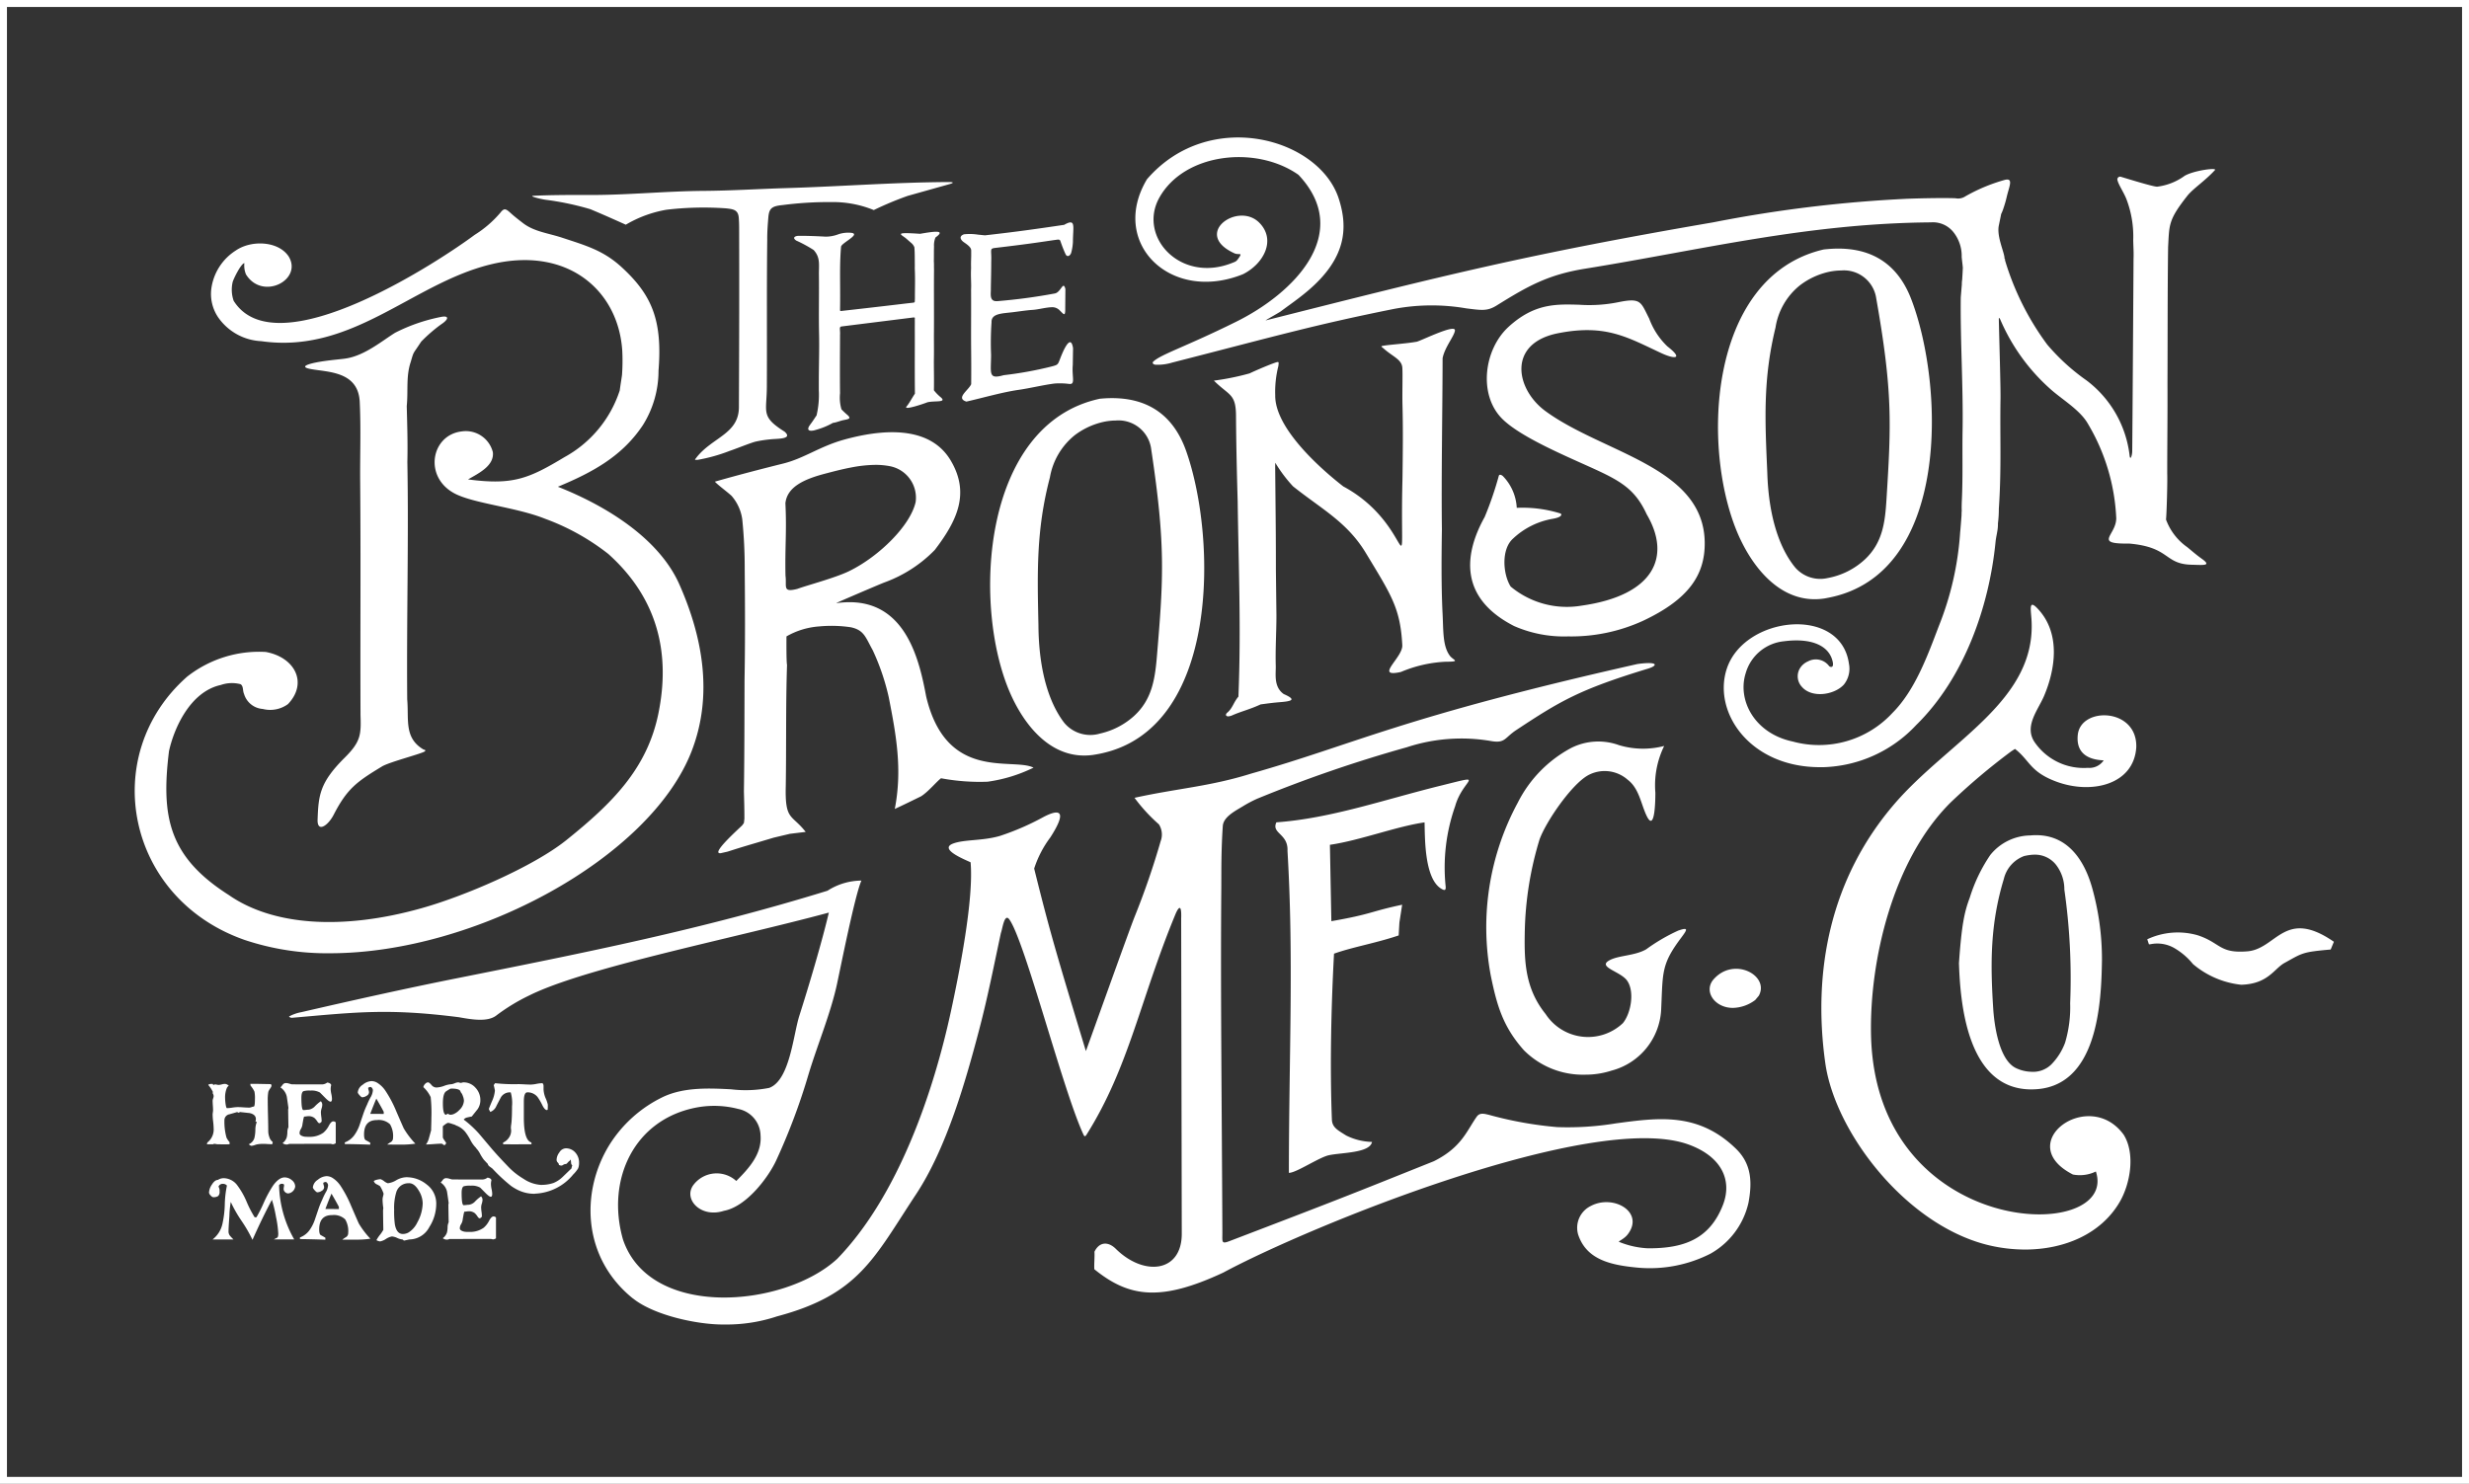 <svg xmlns="http://www.w3.org/2000/svg" width="231.118" height="138.932" viewBox="0 0 231.118 138.932"><rect x="0" y="0" width="231.118" height="138.932" fill="#333333" stroke="none"/><g transform="translate(-180.343 -285.257)"><path d="M0,138.932V0H231.118V138.932Zm.651-.652H230.468V.651H.651Zm58.6-16.7c-4.682-3.759-4.966-9.9-2.209-14.379a12.1,12.1,0,0,1,5.1-4.53c1.957-.889,4.273-.784,6.284-.679A11.423,11.423,0,0,0,72,101.861c1.929-.7,2.25-4.946,2.819-6.739.9-2.832,2.079-6.774,2.768-9.675-8.629,2.334-21.666,4.913-27.38,7.446-.232.1-.453.207-.659.309a17.977,17.977,0,0,0-3.125,1.907c-.8.571-2.138.376-3.459.134-6.6-.837-9.567-.478-15.643.055a.339.339,0,0,1-.268-.122,3.856,3.856,0,0,1,1.154-.406c4.808-1.112,9.738-2.21,14.423-3.147,12.089-2.414,23.045-4.584,34.829-8.223a5.937,5.937,0,0,1,3.178-.95c-.582,1.26-1.92,7.973-2.28,9.655-.583,2.727-1.829,5.7-2.665,8.46a58.694,58.694,0,0,1-3.026,8.069c-.714,1.558-2.773,4.343-4.9,4.735-2.2.718-3.872-1.147-2.824-2.463a2.724,2.724,0,0,1,3.979-.33c1.2-1.2,2.412-2.534,2.272-4.271a2.59,2.59,0,0,0-2.108-2.478,8.933,8.933,0,0,0-3.835-.14c-5.9,1.092-8.528,6.762-6.938,12.358,2.521,7.51,15.121,6.393,20.067,1.812,5.7-5.875,9-15.61,10.637-23.17.788-3.647,2.149-10.489,1.839-13.95-.536-.254-2.994-1.231-1.651-1.749,1.058-.407,2.8-.242,4.419-.727a24.275,24.275,0,0,0,4.079-1.777c1.53-.794,2.214-.561.622,1.917a10,10,0,0,0-1.518,2.922c1.512,6.1,2.179,8.287,4.831,17.056.011.035.015.024.031-.021.311-.828,4.023-11.229,4.541-12.521a72.373,72.373,0,0,0,2.438-7.078,1.767,1.767,0,0,0-.164-1.574A15.748,15.748,0,0,1,106.2,74.7c3.976-.88,7.046-1.054,10.9-2.262,9.839-2.791,13.957-5.247,36.173-10.264,1.973-.273,1.945.144.988.433-6.451,1.962-8.231,3.047-12.312,5.739-1.106.729-1.04,1.248-2.287,1.054a16.367,16.367,0,0,0-7.968.565,126.99,126.99,0,0,0-14.008,4.819,11.568,11.568,0,0,0-1.328.7c-.745.453-1.837,1-1.895,1.861-.151,2.246-.132,4.018-.139,5.793-.083,10.023.049,19.854.1,32.269,0,.891-.108,1.1.686.792,10.327-3.949,10.883-4.177,19.111-7.473,2.588-1.29,3.068-2.828,4.012-4.169.281-.4.7-.276,1.135-.176a35.2,35.2,0,0,0,6.388,1.15,27.856,27.856,0,0,0,5.527-.353c3.974-.53,7.689-1.06,11.227,2.389,1.512,1.475,1.489,3.243,1.165,5.032a7.319,7.319,0,0,1-3.559,4.782,12.527,12.527,0,0,1-6.748,1.315c-2.537-.232-4.872-.722-5.648-3.127a2.271,2.271,0,0,1,1.195-2.654c2.11-1.12,5.059.573,3.449,2.665-.352.455-.939.652-.8.7a8.12,8.12,0,0,0,2.708.6c3.388.015,5.755-.887,6.994-4.021.938-2.373-.138-4.586-3.213-5.7-8.926-3.226-35.6,7.715-43.555,12-5.8,2.7-8.771,2.354-12.06-.319-.031-.5.043-1.138.012-1.639.459-.944,1.286-.974,1.995-.275,2.649,2.615,6.185,2.21,6.178-1.414l-.056-29.5c.066-1.726-.386-.775-.547-.384-3.3,7.981-4.33,14.3-8.33,20.641-.092.147-.181.146-.243.017-1.914-4.04-5.5-18.181-6.968-20.2-.465-.639-.647.935-.785,1.264-.668,3.1-1.217,5.948-2.029,9.039-1.282,4.885-3.069,11.123-5.912,15.428-3.944,5.969-5.334,9.4-13.035,11.441a14.94,14.94,0,0,1-4.755.757c-.085,0-.172,0-.262,0C65.263,124.022,61.229,123.159,59.255,121.576ZM186.7,116.709c-7.952-1.564-14.9-10.527-15.836-17.157-1.217-8.636.468-17.314,6.487-24.3,5.1-5.914,13.336-9.641,12.809-17.3-.065-.934-.247-1.833.563-.985,2.272,2.383,1.61,5.854.62,8.189-.572,1.345-1.935,2.889-.84,4.4a5.574,5.574,0,0,0,4.939,2.337,1.608,1.608,0,0,0,1.48-.7c-1.774-.071-2.585-.917-2.424-2.4.289-2.651,5.6-2.524,5.474,1.189-.232,3.487-4.184,4.429-7.487,3.2-2.49-.927-2.455-1.967-3.867-3.061l-.352.229a59.83,59.83,0,0,0-5.644,4.759c-5.464,5.4-7.631,14.9-7.478,21.811.428,19.222,23.285,19.558,21.047,12.767a3.426,3.426,0,0,1-2.15.284c-5.721-2.921,1.508-8.222,4.76-3.715,1.1,1.784.612,4.589-.389,6.3-1.755,2.991-5.183,4.44-8.869,4.44A14.757,14.757,0,0,1,186.7,116.709Zm-151.462-.593a3.062,3.062,0,0,1,.328-.494,3.4,3.4,0,0,0,.316-.47q-.023-1.337-.024-1.673a1.555,1.555,0,0,1,.024-.355,6.253,6.253,0,0,1-.072-.82,1.25,1.25,0,0,1,.048-.3,1.32,1.32,0,0,0,.048-.241,3.043,3.043,0,0,0-.33-.7,2.579,2.579,0,0,0-.33-.185.488.488,0,0,1-.258-.3.849.849,0,0,1,.307-.121,1.411,1.411,0,0,1,.328-.049,1.146,1.146,0,0,1,.335.189,1.036,1.036,0,0,0,.35.19,1.969,1.969,0,0,0,.788-.283,2.046,2.046,0,0,1,.926-.281c.07,0,.139,0,.208.007a2.966,2.966,0,0,1,1.714.676,2.211,2.211,0,0,1,.892,1.777,4.053,4.053,0,0,1-.643,2.2,2.138,2.138,0,0,1-1.835,1.167.705.705,0,0,0-.128.02l-.149.032c-.152.035-.236.053-.253.053a.143.143,0,0,1-.084-.053c-.036-.034-.063-.052-.085-.052a1.426,1.426,0,0,1-.481-.141,1.422,1.422,0,0,0-.491-.14,1.513,1.513,0,0,0-.556.233,1.537,1.537,0,0,1-.545.233A.82.82,0,0,1,35.236,116.116Zm2.993-5.33a1.183,1.183,0,0,0-1.142.859,5.087,5.087,0,0,0-.194,1.625,8.993,8.993,0,0,0,.066,1.359q.16.909.747.909a1.083,1.083,0,0,0,.523-.134,2.224,2.224,0,0,0,.836-.951,3.836,3.836,0,0,0,.5-1.809,2.328,2.328,0,0,0-.362-1.16c-.272-.466-.576-.7-.909-.7Zm-15.616,3.53a12.09,12.09,0,0,1-1.013-1.777,8.942,8.942,0,0,0-.129,1.3c-.053.742-.081,1.221-.081,1.437a.637.637,0,0,0,.149.446c.1.112.2.22.31.327H19.9a2.53,2.53,0,0,0,.917-1.439,9.387,9.387,0,0,0,.225-1.842,9.77,9.77,0,0,1,.2-1.761.458.458,0,0,0-.345-.162.419.419,0,0,0-.443.261.771.771,0,0,1,.1.448.535.535,0,0,1-.134.432.755.755,0,0,1-.462.105q-.1,0-.244-.164a.463.463,0,0,1-.15-.261,1.471,1.471,0,0,1,.271-.753c.178-.287.367-.433.566-.439a.984.984,0,0,1,.556-.16,1.622,1.622,0,0,1,1.278.7,7.276,7.276,0,0,1,.854,1.512,10.316,10.316,0,0,0,.748,1.447h.168a12.635,12.635,0,0,0,.677-1.34,11.481,11.481,0,0,1,.868-1.612q.556-.779,1.094-.78a1.044,1.044,0,0,1,.675.258.758.758,0,0,1,.314.6.752.752,0,0,1-.645.643.436.436,0,0,1-.3-.125.384.384,0,0,1-.138-.293,1.214,1.214,0,0,1,.02-.177.953.953,0,0,0,.021-.177c0-.087-.063-.129-.192-.129a.3.3,0,0,0-.275.129,10.685,10.685,0,0,0,1.416,5.075H25.638c.107-.06.215-.116.322-.168.06-.054.088-.181.088-.379a9.894,9.894,0,0,0-.217-1.58,12.489,12.489,0,0,0-.377-1.581q-.9,1.681-1.819,3.749A12.936,12.936,0,0,0,22.613,114.316Zm9.43,1.753a2.549,2.549,0,0,1,.354-.242.429.429,0,0,0,.194-.37,2.14,2.14,0,0,0-.282-1.286,1.524,1.524,0,0,0-1.218-.4h-.014q-1.2,0-1.2,1.347c0,.279.045.451.137.521.15.081.3.164.441.249v.185q-1.422-.048-2.379-.057v-.153a1.943,1.943,0,0,0,.877-.658,3.736,3.736,0,0,0,.5-.955c.119-.354.237-.7.356-1.052a7.7,7.7,0,0,1,.353-.868,5.683,5.683,0,0,1,.321-.675,1.483,1.483,0,0,0,.226-.7.4.4,0,0,0-.185-.281h-.105c-.033.01-.067.024-.105.04s-.056.034-.056.056a.71.71,0,0,0,.04.2.682.682,0,0,1,.04.2.392.392,0,0,1-.222.325.767.767,0,0,1-.413.141c-.053,0-.137-.063-.25-.189s-.168-.216-.168-.27a.959.959,0,0,1,.467-.717,1.383,1.383,0,0,1,.812-.337,1.072,1.072,0,0,1,.528.146,2.551,2.551,0,0,1,.784.763,11.068,11.068,0,0,1,1,1.9q.675,1.562.715,1.634a7.894,7.894,0,0,0,1.078,1.415,8.685,8.685,0,0,1-1.3.089Q32.709,116.077,32.043,116.069ZM30.458,113.2l.633,0,.631.005V113c-.132-.261-.344-.638-.631-1.133l-.062-.105Q30.824,112.239,30.458,113.2Zm10.99,2.734a1.078,1.078,0,0,0,.387-.522,2.232,2.232,0,0,0,.064-.506,1.068,1.068,0,0,1,.1-.46q-.025-1.287-.024-1.529a.854.854,0,0,1,.024-.273q-.071-.531-.153-1.063a1.38,1.38,0,0,0-.595-.859c.016-.012.088-.1.218-.266a.369.369,0,0,1,.3-.145,1.08,1.08,0,0,1,.273.045c.145.042.236.068.275.073,0,0,.265,0,.8.009h2.058a.829.829,0,0,0,.458-.177c.215.032.338.113.37.241a1.423,1.423,0,0,0-.047.387,2.473,2.473,0,0,0,.059.446,2.39,2.39,0,0,1,.06.439c0,.187-.045.281-.136.281s-.266-.123-.507-.37q-.458-.466-.491-.492a1.588,1.588,0,0,0-.877-.177,2.044,2.044,0,0,0-.659.057c-.129.07-.193.273-.193.611q0,1.159.193,1.158a2.46,2.46,0,0,0,.253-.02,2.3,2.3,0,0,1,.246-.021.988.988,0,0,0,.588-.329,3.682,3.682,0,0,1,.538-.459.46.46,0,0,1,.137.353,1.332,1.332,0,0,1-.064.326,1.3,1.3,0,0,0-.065.342,3.591,3.591,0,0,0,.036.422,3.374,3.374,0,0,1,.036.422.186.186,0,0,1-.081.125.233.233,0,0,1-.136.068c-.053,0-.118-.057-.193-.169a1.634,1.634,0,0,0-.265-.321.89.89,0,0,0-.554-.169,1.62,1.62,0,0,0-.214.02,1.459,1.459,0,0,1-.206.021,2.876,2.876,0,0,0-.087.386c-.043.224-.065.353-.065.385a1.15,1.15,0,0,1-.149.4.713.713,0,0,0-.117.422c.032.134.186.229.458.283a2.233,2.233,0,0,0,.281.015h.137a2.181,2.181,0,0,0,1.351-.385,2.119,2.119,0,0,0,.531-.692q.209-.37.394-.371a.309.309,0,0,1,.233.1v1.948a.6.6,0,0,1-.257.1.511.511,0,0,1-.118-.021.479.479,0,0,0-.116-.02H44l-1.937.008a.509.509,0,0,1-.225.056A.615.615,0,0,1,41.447,115.931Zm8.582-4.159H50a3.475,3.475,0,0,1-1.484-.338,4.415,4.415,0,0,1-.692-.41,16.258,16.258,0,0,1-1.737-1.617l-.259-.192a.385.385,0,0,1-.169-.25h-.008q-.129-.129-.37-.395a4.1,4.1,0,0,1-.339-.539,2.211,2.211,0,0,0-.37-.522v-.025a2.806,2.806,0,0,1-.523-.716,5.17,5.17,0,0,0-.49-.781,1.952,1.952,0,0,0-.86-.61.815.815,0,0,0-.262-.111l-.091-.03a2.728,2.728,0,0,0-.387-.109.6.6,0,0,0-.253.125,2.125,2.125,0,0,0-.254.2V106.5a.792.792,0,0,0,.137.249c.107.157.165.245.177.265-.044.134-.1.2-.177.2a.206.206,0,0,1-.128-.065.21.21,0,0,0-.128-.065q-.244,0-.733.037t-.724.036a1.747,1.747,0,0,0,.289-.635l.192-.692c0-.129.005-.325.013-.588s.011-.462.011-.595a13.988,13.988,0,0,0-.065-1.922,2.982,2.982,0,0,0-.684-.933.5.5,0,0,1,.154-.294.4.4,0,0,1,.281-.157c.071,0,.176.081.318.241a.612.612,0,0,0,.454.243,2.366,2.366,0,0,0,.732-.153,2.274,2.274,0,0,1,.651-.154.709.709,0,0,0,.213-.045c.036-.011.075-.026.118-.042a1.044,1.044,0,0,1,.337-.089.451.451,0,0,1,.118.024.414.414,0,0,0,.116.025.506.506,0,0,0,.133-.025.533.533,0,0,1,.125-.024,1.471,1.471,0,0,1,1.125.5,1.665,1.665,0,0,1,.458,1.166,1.469,1.469,0,0,1-.256.845c-.183.23-.366.458-.547.684-.133.027-.273.057-.418.089a.562.562,0,0,0-.337.2,10.092,10.092,0,0,1,1.415,1.3q.611.723,1.222,1.448.645.748,1.642,1.777a6.385,6.385,0,0,0,.828.7c.165.118.339.231.523.342a3.283,3.283,0,0,0,1.568.547,3.522,3.522,0,0,0,1.205-.177,2.68,2.68,0,0,0,.821-.531l.868-.837a.913.913,0,0,1,.072-.274.34.34,0,0,1-.113-.257c-.016-.171-.028-.272-.032-.3l-.113.137c-.022,0-.076.048-.162.145s-.147.145-.185.145a.414.414,0,0,0-.241.072.347.347,0,0,1-.193.073.422.422,0,0,1-.108-.025.4.4,0,0,0-.109-.024v-.064c.005-.033-.029-.09-.1-.17a.36.36,0,0,1-.114-.249,1.194,1.194,0,0,1,.258-.7.746.746,0,0,1,.6-.386,1.16,1.16,0,0,1,.909.41,1.394,1.394,0,0,1,.338.949,1.372,1.372,0,0,1-.087.515,2.845,2.845,0,0,1-.46.571,4.864,4.864,0,0,1-3.563,1.8Zm-8.01-7.443a.28.28,0,0,0,.128.043.84.84,0,0,0,.293-.054,1.531,1.531,0,0,0,.556-.391,1.286,1.286,0,0,0,.431-.865,1.336,1.336,0,0,0-.1-.442.977.977,0,0,0-.213-.378c-.005-.186-.229-.292-.672-.316-.065,0-.137-.006-.213-.006a.6.6,0,0,0-.225.105c-.074.042-.146.088-.216.136-.219.118-.331.5-.331,1.134q0,1.078.3,1.077a.069.069,0,0,0,.064-.043.079.079,0,0,1,.072-.045A.294.294,0,0,1,42.019,104.329Zm78.629,5.484c.009-11.216.463-20.151-.13-30.147.082-1.625-1.531-1.616-1.04-2.673,5.119-.373,10.054-2.116,15.372-3.431,4.447-1.1,2.089-.678,1.364,1.916a17.263,17.263,0,0,0-.889,7.535c.021.344-.078.4-.431.184-1.606-.994-1.5-4.966-1.546-6.2-2.643.378-6.043,1.69-8.859,2.1l.136,7.151c3.823-.667,3.6-.9,6.627-1.541L131,86.35l-.011.135-.063,1.1c-2.167.733-4.3,1.081-6.051,1.708-.269,4.948-.393,10.571-.2,15.529.029.742.538.991,1.328,1.49a5.688,5.688,0,0,0,2.43.606c-.2,1.053-2.855.99-4.033,1.246-.934.2-3.055,1.65-3.736,1.65Zm-97.231-2.577c-.046-.032-.09-.064-.133-.1a.94.94,0,0,0,.531-.595,3.63,3.63,0,0,0,.089-.773,1.958,1.958,0,0,1,.136-.724.339.339,0,0,0-.129-.024.8.8,0,0,0,.04-.241c0-.289-.195-.478-.587-.564-.306-.032-.611-.066-.916-.1a.119.119,0,0,1-.114.056.125.125,0,0,1-.121-.056c-.251.074-.5.148-.756.217a.56.56,0,0,0-.45.54,5.594,5.594,0,0,0,.193,1.639,1.8,1.8,0,0,0,.289.427v.2q-.377.008-1.117,0a.845.845,0,0,1-.142-.02.837.837,0,0,0-.156-.021.147.147,0,0,0-.121.04h-.58c0-.091.011-.131.031-.121l.016-.056A1.532,1.532,0,0,0,20,105.652a6.357,6.357,0,0,0-.048-.64,5.915,5.915,0,0,1-.048-.639,1.44,1.44,0,0,1,.019-.213,1.65,1.65,0,0,0,.021-.213c0-.1-.008-.251-.021-.447s-.019-.344-.019-.446a.736.736,0,0,1,.048-.209.785.785,0,0,0,.048-.217.566.566,0,0,0-.1-.282c.01-.037.021-.072.031-.1a2.9,2.9,0,0,0-.435-.66c.033-.065.156-.1.371-.1.047,0,.073.022.073.065l.032.032a.169.169,0,0,0,.079-.025.217.217,0,0,1,.09-.024.88.88,0,0,1,.165.024.728.728,0,0,0,.165.025,1.383,1.383,0,0,0,.285-.049,1.383,1.383,0,0,1,.293-.049.458.458,0,0,1,.272.1c.055.005.081.025.081.056-.036.043-.088.108-.153.194a2.253,2.253,0,0,0-.177.989,4.3,4.3,0,0,0,.04.513c.038.279.084.419.137.419a3.811,3.811,0,0,0,.5-.049,3.738,3.738,0,0,1,.5-.048c.118,0,.3.007.547.024s.429.024.546.024a.693.693,0,0,0,.209-.048.7.7,0,0,1,.2-.049c.074,0,.113-.234.113-.7a3.085,3.085,0,0,0-.045-.7,2.457,2.457,0,0,0-.364-.559l-.024-.17c.241,0,.561,0,.965.008.494.011.817.017.972.017a.323.323,0,0,0,.025.076.285.285,0,0,1,.024.1.917.917,0,0,1-.136.247,1.232,1.232,0,0,0-.162.294,3.946,3.946,0,0,0-.056.774c0,.329.007.817.024,1.465s.024,1.134.024,1.456a1.656,1.656,0,0,0,.1.541.848.848,0,0,0,.291.442.15.15,0,0,1,.025.073.172.172,0,0,1-.021.057.148.148,0,0,0-.02.056c0,.006.012.022.04.049-.071,0-.231-.005-.484-.017a4.97,4.97,0,0,0-.522-.015,2.644,2.644,0,0,0-.475.049c-.009,0-.1.027-.264.081a1.038,1.038,0,0,1-.242.049A.23.23,0,0,1,23.417,107.236Zm12.824-.072a2.676,2.676,0,0,1,.356-.242.434.434,0,0,0,.192-.37,2.152,2.152,0,0,0-.282-1.288,1.527,1.527,0,0,0-1.219-.394h-.011q-1.2,0-1.2,1.347c0,.279.044.451.136.521.151.081.3.164.442.248v.186q-1.424-.05-2.38-.057v-.153a1.928,1.928,0,0,0,.877-.658,3.736,3.736,0,0,0,.5-.956q.177-.531.353-1.052a8.039,8.039,0,0,1,.354-.867,5.813,5.813,0,0,1,.321-.674,1.482,1.482,0,0,0,.225-.7.4.4,0,0,0-.185-.282h-.1c-.032.01-.066.025-.1.04s-.056.035-.056.057a.765.765,0,0,0,.039.2.723.723,0,0,1,.04.2.392.392,0,0,1-.221.325.78.78,0,0,1-.414.141c-.053,0-.136-.063-.249-.189s-.169-.216-.169-.271a.956.956,0,0,1,.467-.716,1.379,1.379,0,0,1,.812-.338,1.074,1.074,0,0,1,.527.146,2.542,2.542,0,0,1,.785.763,10.935,10.935,0,0,1,1.005,1.9q.676,1.562.717,1.633a7.817,7.817,0,0,0,1.077,1.415,8.656,8.656,0,0,1-1.3.09Q36.908,107.172,36.241,107.164Zm-1.584-2.872.631,0c.241,0,.452,0,.631.007v-.2c-.13-.26-.342-.637-.631-1.132l-.061-.105Q35.024,103.334,34.657,104.292Zm-8.208,2.735a1.078,1.078,0,0,0,.386-.523A2.129,2.129,0,0,0,26.9,106a1.029,1.029,0,0,1,.1-.458q-.024-1.287-.024-1.529a.875.875,0,0,1,.024-.274q-.074-.531-.154-1.061a1.379,1.379,0,0,0-.594-.861,3.356,3.356,0,0,0,.217-.265.368.368,0,0,1,.3-.145,1.077,1.077,0,0,1,.274.045c.145.042.236.068.273.073l.8.009h2.059a.839.839,0,0,0,.458-.177c.215.032.338.113.37.241a1.44,1.44,0,0,0-.049.387,2.4,2.4,0,0,0,.061.446,2.409,2.409,0,0,1,.06.438c0,.187-.044.282-.136.282s-.265-.123-.506-.37c-.307-.311-.469-.475-.492-.492a1.59,1.59,0,0,0-.877-.177,2.049,2.049,0,0,0-.66.057q-.192.1-.192.611,0,1.159.192,1.158a2.289,2.289,0,0,0,.254-.021c.11-.012.191-.02.246-.02a.992.992,0,0,0,.588-.329,3.693,3.693,0,0,1,.538-.459.458.458,0,0,1,.136.353,1.273,1.273,0,0,1-.064.325,1.345,1.345,0,0,0-.064.343,3.794,3.794,0,0,0,.035.421,3.291,3.291,0,0,1,.037.422.182.182,0,0,1-.081.125.232.232,0,0,1-.136.068c-.055,0-.118-.056-.193-.168a1.608,1.608,0,0,0-.266-.321.893.893,0,0,0-.554-.169,1.626,1.626,0,0,0-.214.02,1.655,1.655,0,0,1-.205.021,2.771,2.771,0,0,0-.089.385c-.042.225-.064.355-.064.387a1.151,1.151,0,0,1-.149.4.7.7,0,0,0-.115.423c.032.133.184.227.458.282a2.223,2.223,0,0,0,.281.015h.136a2.176,2.176,0,0,0,1.351-.386,2.13,2.13,0,0,0,.532-.691c.138-.247.271-.371.393-.371a.305.305,0,0,1,.233.1v1.946a.578.578,0,0,1-.258.1.5.5,0,0,1-.116-.02.516.516,0,0,0-.116-.021H29l-1.938.008a.512.512,0,0,1-.226.057A.616.616,0,0,1,26.449,107.027Zm22.069.113H47.1l-.008-.161a1.253,1.253,0,0,0,.542-.455,1.144,1.144,0,0,0,.214-.663.98.98,0,0,0-.012-.139.989.989,0,0,1-.011-.135,2.129,2.129,0,0,1,.032-.322c.022-.166.032-.272.032-.314.026-.323.04-.778.04-1.361a3.6,3.6,0,0,0-.121-1.314h-.072a.961.961,0,0,0-.82.419c-.017.021-.164.3-.443.841a1.006,1.006,0,0,1-.579.573c-.006-.015-.029-.064-.072-.145a.287.287,0,0,1-.057-.145c0-.015.092-.251.282-.7a3.029,3.029,0,0,0,.281-1.01,4.938,4.938,0,0,0-.113-.507l.128-.185a16.077,16.077,0,0,0,2.165.089h.011c.135,0,.328.007.579.021s.458.02.591.02a3.054,3.054,0,0,0,.522-.065,3.182,3.182,0,0,1,.524-.064c.08,0,.128.078.145.233v.33a2.376,2.376,0,0,0,.2.852,3.072,3.072,0,0,1,.2.588v.233c-.006.1-.008.179-.008.232-.006,0-.016.008-.029.025s-.025.024-.035.024c-.141,0-.282-.144-.427-.431a5.228,5.228,0,0,0-.467-.8,1.193,1.193,0,0,0-.949-.43c-.22,0-.329.286-.329.86v1.5c0,1.43.236,2.209.707,2.331l.009.169ZM190.166,102h-.171c-5.876-.136-6.5-8.123-6.621-11.811.25-3.628.518-4.826,1.01-6.133a14.966,14.966,0,0,1,1.925-4.007,4.892,4.892,0,0,1,3.721-1.826l.094-.007c3.194-.253,4.884,2.058,5.688,4.807a24.858,24.858,0,0,1,.948,6.905c-.065,3.83-.332,12.071-6.593,12.072Zm-.042-21.959a5.149,5.149,0,0,0-.657.114,3.042,3.042,0,0,0-1.893,2.144c-1.281,4.236-1.268,7.905-.99,12.187.08,1.205.463,4.7,2.106,5.51a3.528,3.528,0,0,0,1.435.354,2.442,2.442,0,0,0,1.893-.684,5.784,5.784,0,0,0,1.289-2.034,11.666,11.666,0,0,0,.477-3.693,58.577,58.577,0,0,0-.544-10.648,3.767,3.767,0,0,0-.788-2.33,2.5,2.5,0,0,0-1.984-.938C190.355,80.023,190.241,80.029,190.124,80.041Zm-47.48,18.289c-1.978-2.223-2.53-4.238-3.092-6.966a24.537,24.537,0,0,1,2.527-16.216,11.825,11.825,0,0,1,5-5.118,5.654,5.654,0,0,1,4.468-.262,7.827,7.827,0,0,0,4.234.077,8.342,8.342,0,0,0-.826,4.374c0,.138.025,3.912-.813,2.176-.536-1.108-.7-2.57-1.775-3.384a3.251,3.251,0,0,0-3.75-.4c-1.576.912-3.913,4.355-4.5,5.976a31.545,31.545,0,0,0-1.389,8.834c-.046,2.636.046,5.16,1.956,7.527a4.745,4.745,0,0,0,7.233.848c.768-.943,1.114-2.984.383-3.992-.6-.826-2.636-1.228-1.771-1.813.825-.557,2.454-.46,3.569-1.107a17.191,17.191,0,0,1,2.984-1.747c1.015-.355.859-.1.3.651-1.893,2.521-1.72,3.23-1.885,6.771a6.227,6.227,0,0,1-4.633,5.68,7.972,7.972,0,0,1-2.491.384A7.79,7.79,0,0,1,142.643,98.329Zm17.715-6.579c1.9-2.261,5.326-.417,4.279,1.481l-.335.4a3.6,3.6,0,0,1-2.086.738C160.534,94.372,159.471,92.864,160.358,91.751Zm44.919-1.486a6.343,6.343,0,0,0-1.644-1.436,3.192,3.192,0,0,0-2.307-.426c-.119.021-.164.012-.176,0L201,87.946a6.727,6.727,0,0,1,4.746-.368c2.149.716,1.995,1.728,4.686,1.491,2.69-.272,3.448-4.06,8.039-.89l-.3.725c-2.65.234-2.63.319-4.281,1.235-1.015.531-1.535,1.986-4.095,2.064A8.332,8.332,0,0,1,205.277,90.264ZM22.937,88.02C11.8,84.154,9.172,70.722,17.513,63.36a10.9,10.9,0,0,1,7.365-2.317c2.735.5,3.961,2.9,2.084,4.878a2.82,2.82,0,0,1-2.366.459,1.971,1.971,0,0,1-1.752-1.408c-.145-.316-.037-.735-.33-.911a3.191,3.191,0,0,0-1.846.074c-2.875.629-4.382,4.06-4.85,6.2-.761,6.181,0,9.9,5.6,13.467,4.188,2.916,10.733,3.276,17.957,1.257,4.032-1.115,10.53-3.9,13.642-6.4C57.266,75.246,60.573,72,61.632,66.8c1.145-5.623-.056-10.772-4.683-14.929a21.528,21.528,0,0,0-5.929-3.3c-2.668-1.077-6.715-1.427-8.489-2.379-2.9-1.555-2.169-5.473.7-5.8a2.61,2.61,0,0,1,2.905,1.95c.139,1.257-1.292,1.956-2.324,2.546,4.184.552,5.658-.057,9.033-2.089a11,11,0,0,0,5.137-6.149c.01-.031.02-.061.031-.09.065-.523.2-1.306.214-1.481a18.415,18.415,0,0,0,.021-2.257c-.377-5.7-5.217-9.859-12.443-8.035-7.3,1.841-12.856,8.366-21.348,7.157a5.21,5.21,0,0,1-4.029-2.223,3.9,3.9,0,0,1-.61-2.92,5.028,5.028,0,0,1,2.26-3.35c1.44-.989,3.963-.9,4.938.552,1.352,2.2-2.446,4.18-3.99,1.689a2.16,2.16,0,0,1-.151-1.054c-.317.042-1.013,1.47-1.094,1.76a3.166,3.166,0,0,0,.092,1.768c4.04,6.431,19.6-3.962,22.55-6.17A10.319,10.319,0,0,0,46.852,19.9c.348-.449.508-.351.954.053.326.3.771.645,1.161.944,1.045.8,2.372.935,3.663,1.363,2.212.731,3.836,1.178,5.546,2.743,2.855,2.613,3.842,4.985,3.466,9.706a9.562,9.562,0,0,1-1.45,5.075c-1.907,2.891-4.653,4.415-7.971,5.791C56.843,47.4,61.7,50.457,63.586,54.7c2.214,4.989,3.17,10.422,1.158,15.627-3.869,10.011-20.3,18.927-33.849,18.927A24.318,24.318,0,0,1,22.937,88.02Zm46.54-10.743c.2-.291.142-.09.205-.628,0-1.016-.021-1.594-.046-2.538.05-3.531.05-6.954.059-10.45.061-3.465.049-6.861.016-10.341a45.189,45.189,0,0,0-.23-4.7,4.243,4.243,0,0,0-1-2.193c-.435-.4-1.235-.977-1.564-1.328,2.071-.595,4.4-1.2,6.387-1.694,1.969-.487,3.41-1.6,5.708-2.241.208-.058.415-.113.626-.164,3.715-.922,7.573-.887,9.357,2.118,1.82,3.069.607,5.623-1.491,8.373a12.545,12.545,0,0,1-4.655,3.021c-.2.067-1.943.81-3.211,1.356-.752.324-1.335.58-1.33.588l.01.015a8.62,8.62,0,0,1,1.32-.086C84.9,56.463,86.091,62,86.694,65.2c1.891,8.028,8.085,5.692,10.052,6.675a14.149,14.149,0,0,1-4.3,1.318,19.625,19.625,0,0,1-4.358-.324c-.414.309-1.173,1.241-1.857,1.684-.672.33-1.8.882-2.472,1.19.716-3.7.139-6.877-.567-10.469a21.51,21.51,0,0,0-1.5-4.4c-.665-1.183-.792-1.882-2.062-2.145a12.207,12.207,0,0,0-2.951-.077,7.147,7.147,0,0,0-3.059.935s-.024,2.343.052,2.663c-.125,3.779-.059,7.619-.118,11.332-.085,3.279.544,2.623,1.865,4.31l-1.479.179-1.505.357c-2.806.839-2.528.737-4.338,1.314l-.641.144-.058,0C66.575,79.89,69.218,77.545,69.477,77.277Zm10.159-33.5c-.847.163-1.67.38-2.416.576-1.895.5-3.541,1.213-3.7,2.769.131,2.665-.049,4.048.008,6.778.136,1.013-.319,1.607,1.116,1.237.835-.313,3.469-1.006,4.795-1.639l.2-.1c2.613-1.314,5.549-4.125,6.072-6.383a3.006,3.006,0,0,0-2.4-3.363,7.011,7.011,0,0,0-1.367-.126A12.382,12.382,0,0,0,79.635,43.779ZM29.729,76.737c.082-2.29.205-3.477,2.543-5.8,1.494-1.486,1.538-2.141,1.475-3.987-.029-7.868.03-14.488-.03-21.639-.029-2.613.082-5.047-.043-7.686-.139-2.9-3.062-2.774-4.622-3.078-1.124-.219-.054-.5.688-.639,1.079-.2,2.3-.275,2.691-.352,1.743-.286,3.375-1.672,4.567-2.406a16.416,16.416,0,0,1,4.281-1.475c.754-.154.773.2,0,.705a14.291,14.291,0,0,0-1.855,1.611c-.832,1.276-.656.823-.988,1.931-.442,1.351-.217,2.653-.362,4.1.045,1.735.1,3.454.058,5.239.132,7.317-.077,14.452-.014,22.22.168,1.867-.315,3.593,1.5,4.681.1.058.257.031.168.17-.16.206-3.316,1-4.025,1.43-2.368,1.435-3.268,2.078-4.529,4.528-.331.641-.837,1.133-1.172,1.133C29.854,77.421,29.711,77.221,29.729,76.737ZM161.642,62.611c1.636-4.953,10.677-5.93,11.433-.466A2.37,2.37,0,0,1,172.6,64.1c-.892.977-3.009,1.3-3.944.193a1.443,1.443,0,0,1-.152-1.744,1.657,1.657,0,0,1,.737-.622,1.547,1.547,0,0,1,1.96.415.252.252,0,0,0,.233.1c.147,0,.175-.207.131-.433-.292-1.526-1.938-2.309-4.574-1.967a4.149,4.149,0,0,0-3.583,3c-.785,2.478.79,5.622,4.407,6.388a9.354,9.354,0,0,0,9.331-2.676c2.091-2.091,3.261-5.28,4.33-8.1a28.61,28.61,0,0,0,2-8.669c.005-.107.017-.226.031-.357.036-.419.07-.855.105-1.315.01-.132,0-.306.022-.48-.016-.349,0-.759.013-1.037.1-2.215.029-4.233.065-6.453.071-4.111-.219-8.366-.169-12.5.038-.445.07-.845.1-1.206a2.625,2.625,0,0,1,.031-.446c.029-.428.048-.794.062-1.115-.023-.319-.064-.565-.107-1.011a3.564,3.564,0,0,0-.758-2.31,2.448,2.448,0,0,0-2.127-.934c-11.6.089-21.5,2.587-32.366,4.337-3.473.56-5.363,1.631-8.264,3.436-.894.556-1.4.46-2.858.279a19.047,19.047,0,0,0-6.9.077c-7.4,1.491-10.872,2.5-20.636,5a4.7,4.7,0,0,1-1.556.2c-.253-.032-.326-.184-.2-.3.734-.684,3-1.377,7.666-3.683,5.541-2.716,11.055-8.355,5.915-13.8-3.956-2.784-10.7-2.06-13.034,2.164-2.005,3.634,1.978,8.005,6.813,6.095.283-.112.386-.13.549-.353.53-.724.115-.356-.323-.557-3.983-1.815.333-4.875,2.327-2.867,1.6,1.61.427,3.845-1.518,4.823-6.8,2.743-12.556-2.936-8.993-8.889,5.806-6.726,16.093-3.884,17.947,1.8.924,2.836.638,5.634-2.855,8.617-.555.474-1.122.9-1.722,1.333-.291.21-.579.423-.867.637-.142.1-1.423.82-1.4.833,16.9-4.271,24.474-6.184,41.894-9.184a124.382,124.382,0,0,1,17.9-2.195c.689-.038,3.377-.112,4.783-.062a1.232,1.232,0,0,0,.942-.187,16.308,16.308,0,0,1,3.654-1.525c.861-.231.443.583.217,1.526a10.164,10.164,0,0,1-.3,1.066,4.113,4.113,0,0,1-.236.6c-.038.214-.085.424-.217,1.072-.218,1.064.561,2.583.533,3.106l.077.1-.042.01a25.539,25.539,0,0,0,3.964,7.935,19.511,19.511,0,0,0,3.67,3.347,10.3,10.3,0,0,1,4.042,7.056c.065.494.24-.034.243-.43.029-2.862.113-16.041.123-18.009.026-.592-.021-1.16-.029-1.749a9.806,9.806,0,0,0-.653-3.877c-.264-.642-.719-1.3-.817-1.717a.255.255,0,0,1,.289-.34c.668.2,3.067.944,3.42.933a5.534,5.534,0,0,0,2.581-1.021c.867-.5,3.071-.793,2.827-.53-.981,1.064-2.046,1.721-2.607,2.435-1.761,2.243-1.659,2.669-1.775,4.777-.057,4.3-.038,8.506-.059,12.834.015,2.678-.024,5.707-.024,8.358.033.719-.055,3.869-.114,4.31a5.438,5.438,0,0,0,1.995,2.592c.415.341.843.718,1.334,1.068.989.705.2.6-.923.575-2.606-.06-1.981-1.64-5.844-1.982-3.421.046-1.215-.756-1.219-2.377a18.9,18.9,0,0,0-2.655-8.844c-.7-1.233-2.271-2.182-3.36-3.115a18.39,18.39,0,0,1-4.845-6.651c-.073-.126-.137-.234-.132-.009.052,2.33.172,6.267.158,7.4-.062,3.475.1,6.552-.157,10.335a10.564,10.564,0,0,1-.083,1.363c0,.088,0,.179-.007.271-.013.452-.167.944-.221,1.5-.6,6.042-2.931,12.721-7.438,17.132a12.379,12.379,0,0,1-8.67,3.932c-.1,0-.2,0-.3,0C163.809,71.848,160.3,66.688,161.642,62.611ZM94.556,64.886c-3.577-8.181-2.666-25.178,8.4-27.552h0c4.989-.481,7.119,2.178,8.079,4.9,2.9,8.221,3.14,26.066-8.079,28.337-.22.043-.443.085-.672.117a6.1,6.1,0,0,1-.789.053C98.056,70.746,95.767,67.655,94.556,64.886Zm8.4-25.3a6.941,6.941,0,0,0-2.317,1.136A6.479,6.479,0,0,0,98.28,44.7c-1.292,4.926-1.179,8.879-1.074,13.855.032,4.4,1.066,7.375,2.422,9.131a3.181,3.181,0,0,0,3.331,1,7.041,7.041,0,0,0,3.17-1.625c1.741-1.57,1.995-3.555,2.176-5.714.6-7.175.816-10.259-.535-19.23a3.085,3.085,0,0,0-3.326-2.744A5.7,5.7,0,0,0,102.959,39.586Zm11.928,27.138c.494-.407.575-.949,1.043-1.5.259-6.368.013-12.149-.07-18.242-.075-2.63-.137-5.262-.156-7.916.01-2.239-.6-1.967-2.071-3.427a23.9,23.9,0,0,0,3.341-.678c.369-.181,1.6-.719,2.293-.967.492-.175.445-.131.4.284a9.816,9.816,0,0,0-.293,2.739c-.038,2.98,3.975,6.662,6.372,8.527,6.794,3.646,5.25,10.778,5.54-.734.033-2.391.06-4.576,0-6.9-.029-1.167.032-2.934-.016-3.5-.063-.756-.883-1.015-1.712-1.747-.273-.241-.4-.244.085-.314.715-.1,2.1-.194,3-.357.624-.2,3.633-1.693,3.553-1.04-.063.531-.951,1.544-1.154,2.587-.011,5.162-.128,11.043-.065,16.026-.026,1.868-.081,5.052.064,7.922.08,1.561,0,3,.679,3.91.323.432,1.087.556-.419.563a12.193,12.193,0,0,0-4.165.958c-2.543.561.193-1.339.133-2.5-.179-3.477-1.034-4.705-3.42-8.652-1.749-2.889-4.111-4.08-6.812-6.232a13.525,13.525,0,0,1-1.654-2.2c-.009-.024-.016.377-.013.5l.026,2.716c.027,2.569.041,4.281.041,6.855l.049,4.236c0,1.579-.107,3.118-.062,4.7.021.764-.219,1.955.741,2.64,1.159.513.861.667-.335.762-.652.052-1.041.106-1.822.21-1,.467-1.835.658-2.636,1.014a1.06,1.06,0,0,1-.411.107C114.727,67.058,114.694,66.882,114.886,66.724Zm26.862-8.1c-5.014-2.557-4.829-6.519-2.767-10.22a31.641,31.641,0,0,0,1.324-3.864c.066-.165.264-.059.37.027a4.6,4.6,0,0,1,1.307,2.982,11.933,11.933,0,0,1,4.063.519c.181.052.241.354-.724.512a7.187,7.187,0,0,0-3.705,1.867c-1.109,1.011-.922,3.35-.2,4.476a8.216,8.216,0,0,0,6.625,1.785c6.793-.956,8.438-4.581,6.109-8.543-1.019-2.225-2.282-3.044-4.72-4.169-2.573-1.188-7.1-3.033-8.852-4.826-2.2-2.255-1.663-6.456.633-8.563,2.4-2.2,4.441-2.138,6.616-2.074a13.7,13.7,0,0,0,3.618-.229c2.185-.449,2.127-.058,2.935,1.526a6.882,6.882,0,0,0,1.7,2.6c1.551,1.208.681,1.213-.563.635-3.181-1.482-5.21-2.746-9.677-1.862-4.752.941-3.979,5.237-1.163,7.295,5.418,3.959,14.773,5.19,14.9,12.246.055,3.13-1.567,5.4-5.776,7.383a16.177,16.177,0,0,1-7.011,1.46A11.607,11.607,0,0,1,141.749,58.624Zm21.174-8.11c-3.757-7.933-3.221-24.6,7.788-27.155.124-.014.246-.027.368-.037,4.72-.414,6.826,2.083,7.823,4.667,3.112,8.075,3.727,25.837-7.823,27.991-.1.019-.2.039-.3.056a6.046,6.046,0,0,1-.912.07C166.495,56.1,164.18,53.167,162.923,50.514Zm8.156-25.033a6.939,6.939,0,0,0-2.6,1.243,6.306,6.306,0,0,0-2.274,3.948c-1.184,4.851-.984,8.718-.769,13.589.13,4.312,1.229,7.2,2.623,8.888a3.109,3.109,0,0,0,3.023.975,6.977,6.977,0,0,0,3.463-1.721c1.7-1.575,1.915-3.524,2.048-5.642.439-7.037.59-10.063-.958-18.817a3.055,3.055,0,0,0-3.281-2.618A5.578,5.578,0,0,0,171.079,25.481Zm-105.9,17.38c1.522-1.961,4.049-2.218,3.993-4.848.028-6.941.036-10.519.021-16.625,0-.357-.012-.737-.039-1.033-.064-.732-.553-.774-1.186-.847a29.538,29.538,0,0,0-5.585.131,11.2,11.2,0,0,0-3.8,1.4c-2.192-.983-2.329-1.032-3.312-1.45a26.476,26.476,0,0,0-4.2-.885c-.6-.092-1.577-.351-1.14-.372,1.718-.082,3.651-.08,5.321-.075,3.547.007,7.063-.359,10.613-.384,2.644-.019,5.21-.187,7.823-.264,5.035-.149,10.054-.539,15.1-.564.691,0,.337.132.051.209l-3.864,1.085a31.013,31.013,0,0,0-3.179,1.329,10.131,10.131,0,0,0-3.957-.748,33.8,33.8,0,0,0-4.585.281c-1.029.1-1.262.322-1.331,1.187-.045.561-.106,1.26-.1,2.048-.058,4.59-.012,9.173-.037,13.8-.013,2.377-.592,2.762,1.664,4.183.816.724-.713.643-1.329.717a11.118,11.118,0,0,0-1.393.214c-.5.128-1.923.706-2.414.864a15.818,15.818,0,0,1-3.01.844l-.12,0C64.98,43.061,65.067,43.011,65.183,42.861Zm10.67-3.116c.209-.261.377-.543.59-.848a8.421,8.421,0,0,0,.212-2.359c0-.245,0-.489,0-.72,0-1.762.061-3.12.019-4.753-.032-1.816.013-3.571-.01-5.318-.013-.989.152-1.62-.49-2.337a12.633,12.633,0,0,0-1.634-.886c-.438-.3-.041-.44.229-.443.811-.007,1.857.038,2.528.077a3.376,3.376,0,0,0,1.1-.19,2.848,2.848,0,0,1,1.359-.16c.776.154-.96.935-1.019,1.285-.163,1.879-.052,3.613-.095,5.911,0,.026,0,.126.07.118,3.826-.429,5.333-.617,6.527-.754.487-.056.382.005.412-.444-.007-.791.034-1.66-.01-2.718-.006-.111,0-.22,0-.329-.008-.668.005-1.187-.041-1.725a1.017,1.017,0,0,0-.25-.367c-.252-.211-.486-.434-.626-.536-.479-.35-.923-.519,1.411-.357,1.33-.232,2.46-.389,1.439.345a1.952,1.952,0,0,0-.135.849c-.017.458-.005.93-.017,1.375.022.285.007.422.017.8-.02,2.192.01,3.9-.01,6.139,0,.692.011,1.4,0,2.071-.017.774.024,1.936,0,3.073a4.175,4.175,0,0,0,.65.663c.59.518-.616.29-1.278.465-.168.08-2.306.816-1.927.378.239-.278.462-.719.777-1.194-.028-2.658,0-4.085-.012-6.1,0-.407.007-.513,0-.825-.006-.161.072-.231-.185-.2l-6.658.833c-.275.037-.123.266-.155.822-.005,1.837-.023,3.488,0,5.445a3.937,3.937,0,0,0,.131,1.492,7.382,7.382,0,0,0,.6.564c.318.31.087.352-.409.449-.286.055-.67.225-.984.257a7.012,7.012,0,0,1-1.622.663,1.343,1.343,0,0,1-.405.074C75.667,40.335,75.511,40.177,75.853,39.745Zm15.065-3.79c.018-2.359-.011-2.971-.011-4.569,0-1.387.01-2.75,0-4.234.034-.682-.04-1.148,0-2.054-.017-.771.022-.793.01-1.651,0-.315-.411-.571-.722-.794-.149-.105-.54-.5.045-.715a5.063,5.063,0,0,1,1.313.031c.344.033.627.067.664.064,2.856-.319,4.8-.595,7.407-.982,1.138-.653.818.172.818,1.593a4.78,4.78,0,0,1-.158,1.008c-.085.291-.375.474-.533.145a12.694,12.694,0,0,1-.473-1.2c-.036-.1-.059-.19-.325-.154-1.214.164-2.169.345-5.8.771-.549.066-.308.185-.359,1.287,0,.838-.019,1.549-.036,2.514.021.465-.19,1.243.612,1.182a52.577,52.577,0,0,0,5.386-.721c.581-.123.771-1.247.981-.409l-.016,1.8c.015.851-.157.536-.492.222a.965.965,0,0,0-.684-.325c-.605,0-1.292.215-1.9.252-.514.031-1.424.169-1.862.22-1.009.118-2,.119-1.96.944a27.457,27.457,0,0,0-.043,3.038c-.006,1.759-.288,2.324,1.18,1.911a34.812,34.812,0,0,0,4.427-.8c.637-.166.637-.165.84-.7.154-.4.986-2.593,1.226-1.032l-.025,1.563c-.1,1.143.272,1.849-.324,1.79a6.891,6.891,0,0,0-1.371-.041c-1.008.123-2.355.449-3.371.593-1.525.217-3.386.76-4.893,1.1C89.415,37.275,90.692,36.528,90.917,35.955Z" transform="translate(180.343 285.257)" fill="#fff"/></g></svg>